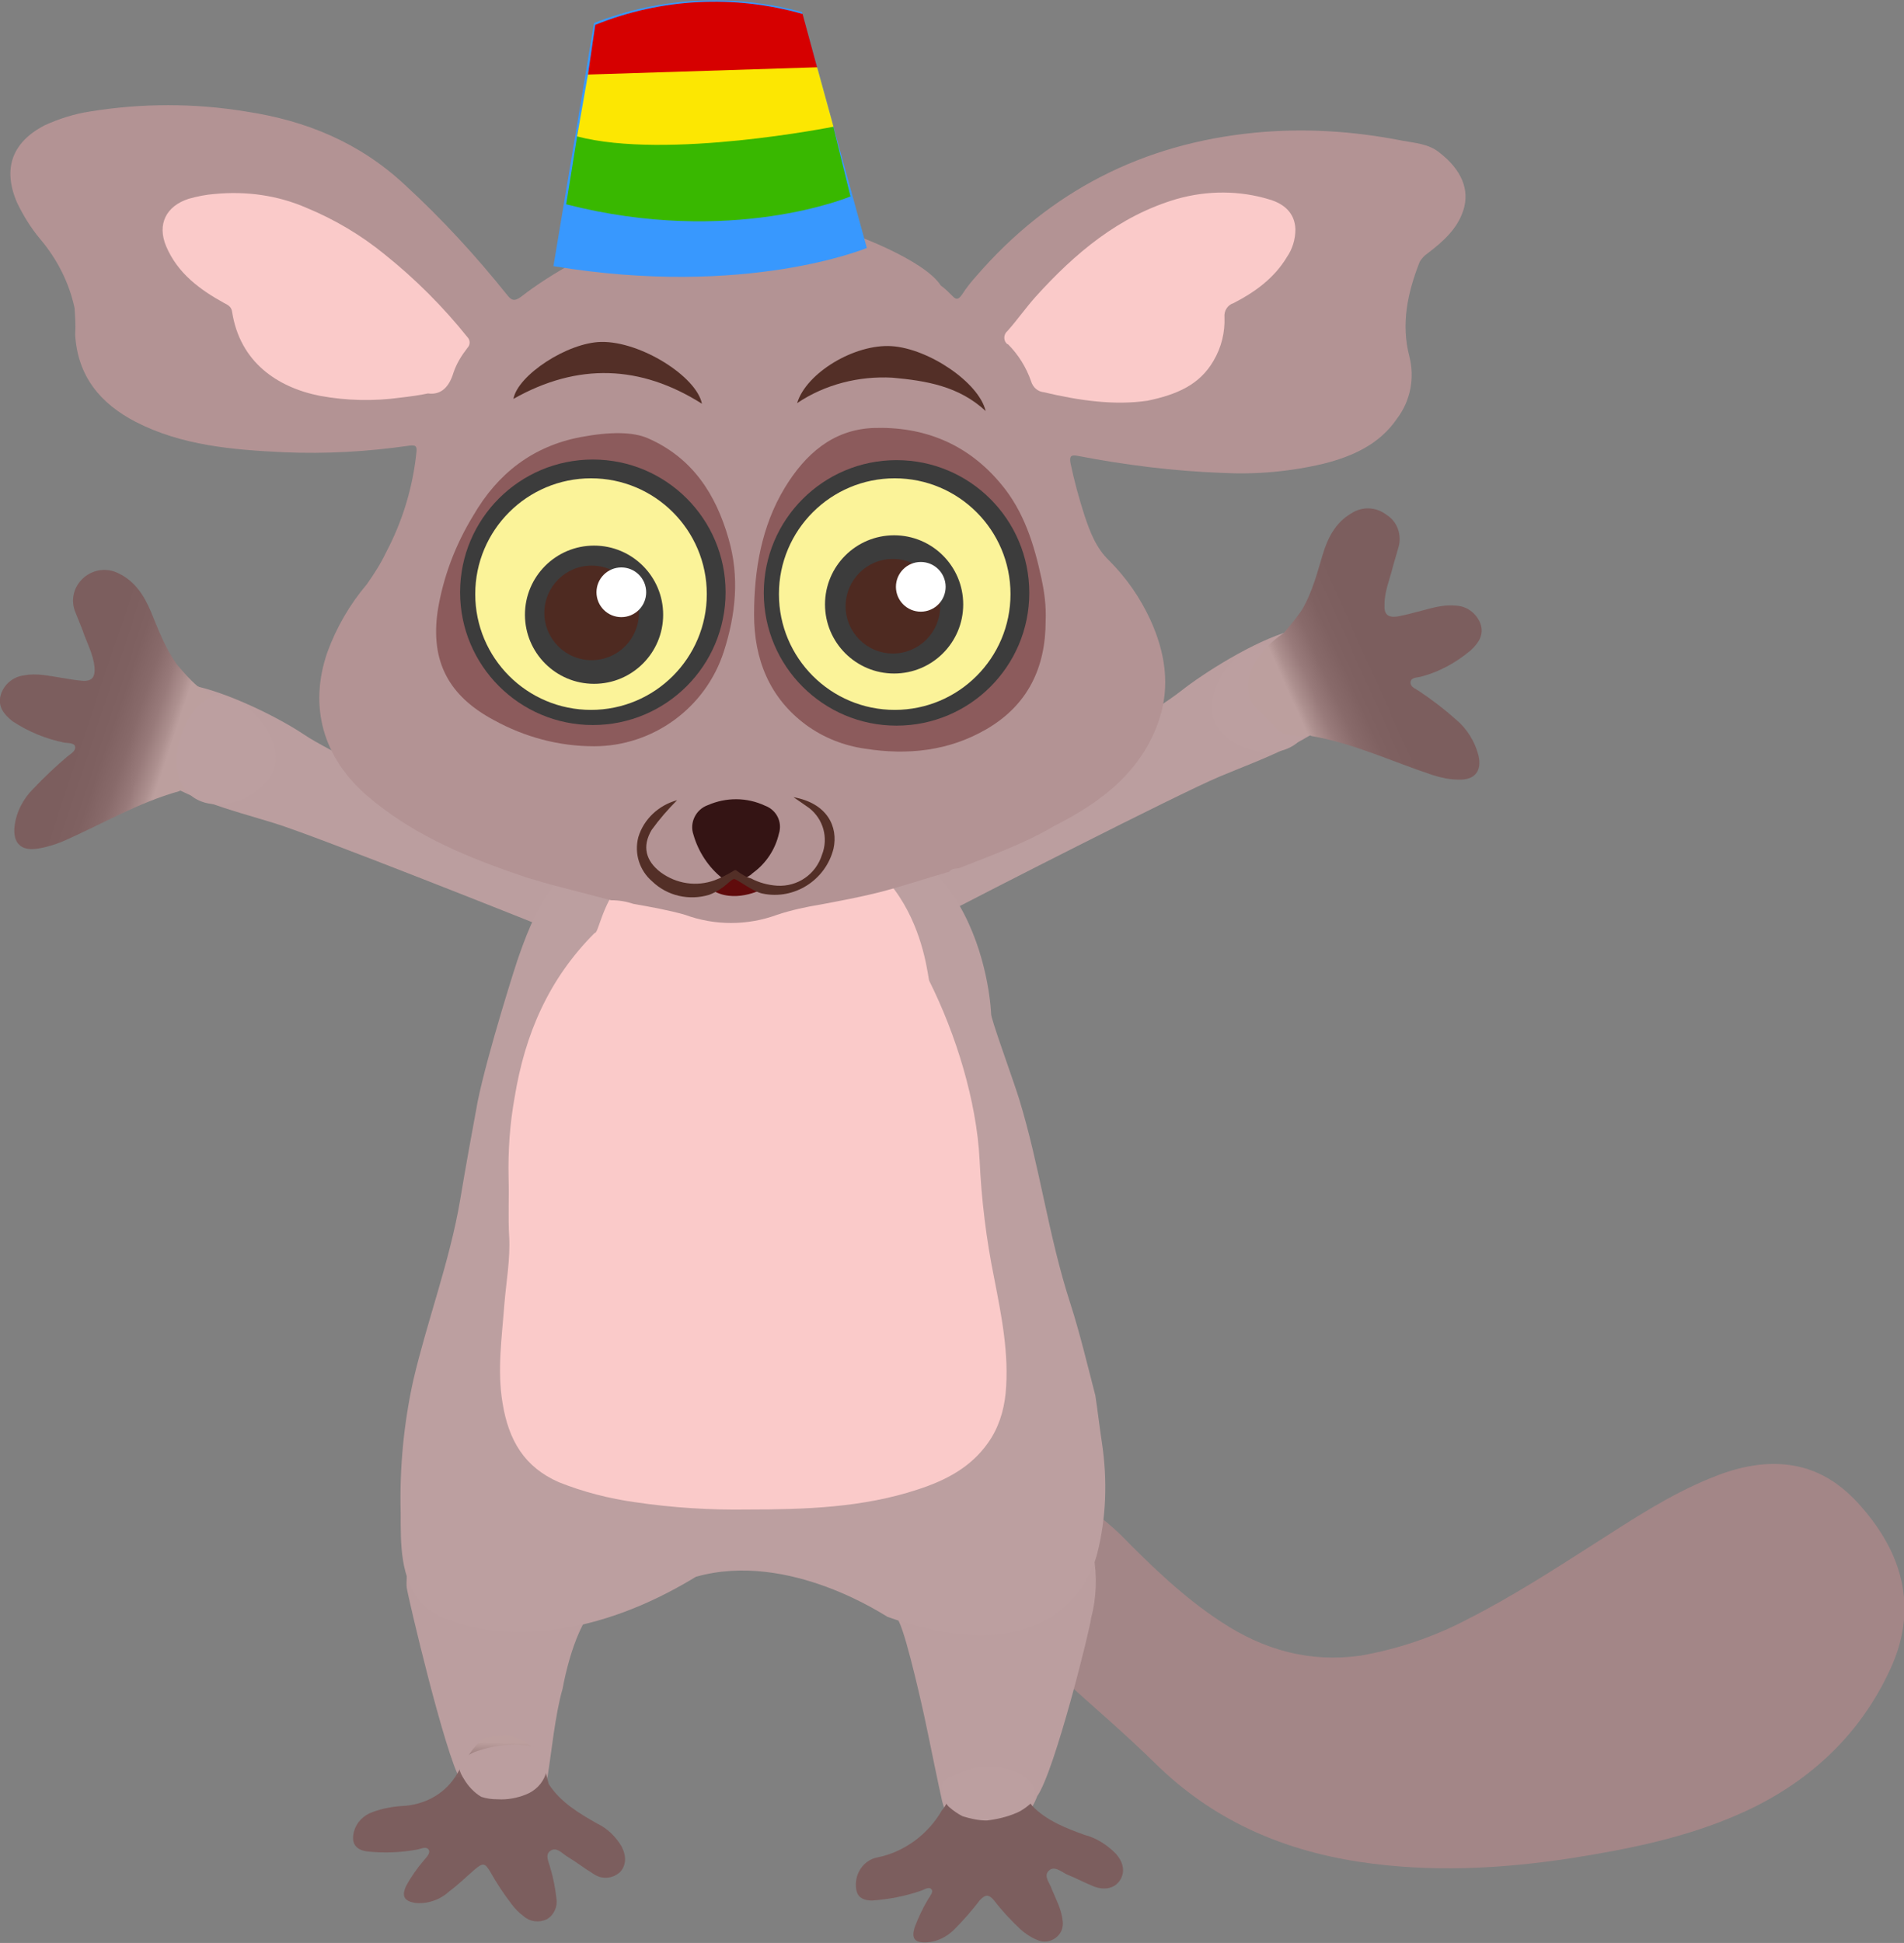 <?xml version="1.0" encoding="utf-8"?>
<!-- Generator: Adobe Illustrator 23.0.1, SVG Export Plug-In . SVG Version: 6.00 Build 0)  -->
<svg version="1.1" id="Layer_1" xmlns="http://www.w3.org/2000/svg" xmlns:xlink="http://www.w3.org/1999/xlink" x="0px" y="0px"
	 viewBox="0 0 314.1 320.5" style="enable-background:new 0 0 314.1 320.5;" xml:space="preserve">
<rect x="0" y="0" width="314.1" height="320.5" fill="#808080" stroke="none"/>
<style type="text/css">
	.st0{fill:#A38687;}
	.st1{fill:#BB9E9F;}
	.st2{fill:url(#SVGID_1_);}
	.st3{fill:url(#SVGID_2_);}
	.st4{fill:#BC9FA0;}
	.st5{fill:url(#SVGID_3_);}
	.st6{fill:url(#SVGID_4_);}
	.st7{fill:#FACAC9;}
	.st8{fill:#B39394;}
	.st9{fill:#8C5B5C;}
	.st10{fill:#3C3C3C;}
	.st11{fill:#FBF399;}
	.st12{fill:#4E2A21;}
	.st13{fill:#FFFFFF;}
	.st14{fill:#341414;}
	.st15{fill:#532F27;}
	.st16{fill:#600B0C;}
	.st17{fill:#3898FE;}
	.st18{fill:#39B800;}
	.st19{fill:#FCE702;}
	.st20{fill:#D60000;}
</style>
<title>p08</title>
<g id="character">
	<g>
		<path class="st0" d="M174.9,246.2c-22-15.8-60.2-3-60-0.3c1.2,16.8,19.6,1.3,33.4,11.2c-0.4,1.6,17.9,8.1,27.6,20.4
			c4.9,4.4,9.9,8.7,14.6,13.3c9.4,9.3,20.7,14.3,33.6,16.3c11.8,1.8,23.5,1.2,35.2-0.6c9.5-1.5,18.9-3.4,27.7-7.3
			c11.1-4.9,19.8-12.8,24.9-24c4.3-9.4,2.3-18.1-4.2-25.9c-3.2-3.9-7-6.8-12.2-7.6c-4.7-0.7-9.2,0.4-13.5,2.2
			c-6.8,2.8-12.8,6.8-18.9,10.7c-6.9,4.4-13.7,8.8-21,12.5c-5.5,2.9-11.4,4.9-17.6,6c-8.4,1.2-16-0.9-23.1-5.6
			c-6.1-4-11.4-9.1-16.5-14.3C182,250.4,178.6,247.9,174.9,246.2z"/>
		<g>
			<path class="st1" d="M76,293.7c0,0,1.1,3.4,7.1,3.6s7-2.5,7.3-4.7c0.5-3,1.2-9.9,2.4-14c1.2-6.4,3.7-13.6,7.4-15
				c2.9-1.2,4-12.9-1-15.3s-19.6-10.6-30.3,2c-1.4,4.9-2,10.1-1.8,11.6S73.4,289.4,76,293.7z"/>
			
				<linearGradient id="SVGID_1_" gradientUnits="userSpaceOnUse" x1="-2798.053" y1="-1389.082" x2="-2797.893" y2="-1354.652" gradientTransform="matrix(-1 -3.000000e-02 3.000000e-02 -1 -2676.06 -1151.14)">
				<stop  offset="0.82" style="stop-color:#7C5E5E"/>
				<stop  offset="0.86" style="stop-color:#846666"/>
				<stop  offset="0.93" style="stop-color:#997C7B"/>
				<stop  offset="1" style="stop-color:#BC9F9E"/>
			</linearGradient>
			<path class="st2" d="M75.1,293.1c-1.9,2.9-5.1,4.6-8.6,4.8c-1.7,0.1-3.4,0.4-5,1c-1.5,0.5-2.7,1.7-3.1,3.2
				c-0.5,1.9,0.2,3,2.1,3.3c2.8,0.3,5.6,0.2,8.3-0.3c0.6-0.1,1.5-0.6,1.9,0s-0.4,1.3-0.8,1.8c-1.1,1.3-2.1,2.7-2.9,4.2
				c-0.8,1.7-0.3,2.5,1.5,2.8c2,0.2,4.1-0.5,5.6-1.9c1.5-1.1,2.8-2.4,4.2-3.6s1.7-1.1,2.6,0.4c1,1.8,2.2,3.6,3.5,5.3
				c0.6,0.8,1.2,1.4,2,2c1,0.9,2.5,1.1,3.8,0.5c1.2-0.7,1.8-2.1,1.6-3.4c-0.2-1.7-0.5-3.4-1-5c-0.2-1-1-2.2,0-2.9s1.9,0.4,2.7,0.9
				c1.5,0.9,2.9,2,4.4,2.9c1.4,1,3.2,0.8,4.4-0.3c1-1.1,1.1-2.6,0.2-4.3c-1-1.6-2.3-2.9-4-3.7c-3-1.7-6-3.5-7.9-6.4
				c-0.3,0-0.8-7.7-7.1-8C79.3,286.6,79.3,286.1,75.1,293.1z"/>
			<g>
				<path class="st1" d="M86.5,287.9c0.7,0,1.5,0.2,2.1,0.6c1.3,0.9,1.9,2.6,1.4,4.2c-0.5,1.5-1.7,2.7-3.2,3.3
					c-1.5,0.6-3.1,0.9-4.7,0.8c-0.9,0-1.8-0.1-2.7-0.4c-1.2-0.7-2.2-1.8-2.9-3c-0.3-0.5-0.6-1-0.7-1.6c-0.1-1.4,1.3-2.3,2.5-2.8
					C81.1,288,83.8,287.6,86.5,287.9z"/>
			</g>
		</g>
		<g>
			<path class="st1" d="M171.1,296.3c0,0-2,6.2-8,6s-7.2-3.2-7.7-5.3s-2-9.6-2.9-13.8c0,0-2.8-12.9-4.2-15.7s-3.1-13.1,2-15.1
				s20.3-9.3,30.1,4.1c0.6,3.5,0.5,7-0.4,10.4C179.9,268.4,174,292.2,171.1,296.3z"/>
			
				<linearGradient id="SVGID_2_" gradientUnits="userSpaceOnUse" x1="-2880.758" y1="-1394.015" x2="-2880.448" y2="-1356.165" gradientTransform="matrix(-1 -3.000000e-02 3.000000e-02 -1 -2676.06 -1151.14)">
				<stop  offset="0.87" style="stop-color:#7C5E5E"/>
				<stop  offset="0.9" style="stop-color:#846666"/>
				<stop  offset="0.94" style="stop-color:#997C7B"/>
				<stop  offset="0.98" style="stop-color:#BC9F9E"/>
			</linearGradient>
			<path class="st3" d="M155.4,298.6c-2.3,4-6.2,6.9-10.7,7.8c-2,0.4-3.4,2.2-3.5,4.2c-0.1,2,0.7,2.9,2.7,2.9c2.7-0.2,5.4-0.7,8-1.6
				c0.6-0.2,1.4-0.8,1.8-0.2c0.3,0.4-0.3,1.1-0.6,1.6c-0.9,1.5-1.6,3-2.2,4.6c-0.6,1.9,0,2.6,2,2.5c1.7-0.1,3.3-0.9,4.5-2.1
				c1.5-1.5,2.9-3.1,4.2-4.8c0.9-1,1.5-1.1,2.4,0c1.3,1.7,2.8,3.3,4.4,4.8c0.8,0.7,1.7,1.3,2.7,1.7c1.5,0.7,3.3,0,4-1.5
				c0.2-0.5,0.3-1.1,0.2-1.7c-0.2-1.9-1.1-3.5-1.8-5.2c-0.3-1-1.4-2.1-0.5-3s2,0.1,3,0.6c1.5,0.6,3,1.4,4.5,2
				c1.9,0.7,3.5,0.2,4.3-1.1s0.6-2.9-0.8-4.4c-1.4-1.4-3.1-2.5-5-3c-3.1-1.1-6.4-2.4-8.7-4.8c-0.9-1.1-3.1-4.6-6.9-5.4
				C157.5,293.1,156.6,297.4,155.4,298.6z"/>
			<g>
				<path class="st4" d="M158.8,299.6c-0.8-0.4-1.5-0.9-2.2-1.5c-0.9-0.8-1.1-2.1-1.2-3.3c-0.1-1.5,2.1-1.8,3.4-2.5
					c1.3-0.7,2.8-1,4.3-0.9c2.4-0.1,4.7,0.7,6.5,2.2c0.6,0.5,1,1.2,1.1,2c0,0.8-0.3,1.6-0.9,2.1c-0.6,0.5-1.3,1-2,1.3
					c-1.6,0.7-3.3,1.1-5,1.3C161.4,300.3,160.1,300,158.8,299.6z"/>
			</g>
		</g>
		<g>
			<path class="st1" d="M103.2,152c-1.3,3.1-7.7,3.2-11.7,1.6S52.4,138,45.3,135.8s-15.9-4.2-22-9.6s2-14.3,8.1-13.2
				s14.8,5.5,18.8,8.2s18.2,9.4,21.5,10.8s25.4,11.8,26.9,12.4S104.9,148,103.2,152z"/>
			
				<linearGradient id="SVGID_3_" gradientUnits="userSpaceOnUse" x1="4371.263" y1="2344.772" x2="4409.043" y2="2363.612" gradientTransform="matrix(0.71 0.71 0.71 -0.71 -4777.82 -1328.76)">
				<stop  offset="0.59" style="stop-color:#7C5E5E"/>
				<stop  offset="0.7" style="stop-color:#7F6161"/>
				<stop  offset="0.78" style="stop-color:#886A6A"/>
				<stop  offset="0.85" style="stop-color:#987A7A"/>
				<stop  offset="0.91" style="stop-color:#AD908F"/>
				<stop  offset="0.94" style="stop-color:#BC9F9E"/>
			</linearGradient>
			<path class="st5" d="M29.7,130.4l-0.1,0.1c-6.9,1.9-13,5.6-19.5,8.4c-1.3,0.5-2.6,0.9-4,1.1c-2.7,0.4-4-1-3.7-3.7
				c0.3-2.4,1.4-4.5,3.1-6.2c1.8-1.9,3.6-3.6,5.6-5.3c0.5-0.4,1.4-0.9,1.3-1.6s-1.2-0.6-1.8-0.7c-3-0.6-5.9-1.8-8.5-3.5
				c-1.4-1.1-2.5-2.4-2-4.3c0.5-1.8,2.1-3.1,3.9-3.3c2.1-0.4,4.1,0.1,6.1,0.4c1.2,0.2,2.3,0.4,3.5,0.5c1.6,0.1,2.1-0.6,2-2.2
				c-0.2-2.2-1.3-4.1-2-6.2c-0.4-1-0.8-2-1.2-3c-0.8-2-0.2-4.2,1.4-5.6c1.6-1.4,3.9-1.7,5.8-0.7c2.7,1.3,4.2,3.7,5.3,6.3
				c1.2,2.9,2.3,5.9,4.2,8.6c1.1,1.3,2.2,2.6,3.5,3.7c1.6,0.8,8.4,5,6.2,11.1C34.8,129.1,35.2,130.5,29.7,130.4z"/>
			<g>
				<g>
					<path class="st4" d="M45.1,127c-1.6,4.2-7.7,6.8-11.9,5.2s-4.8-6.7-3.3-10.9s4.2-7.7,8.4-6.1S46.7,122.8,45.1,127z"/>
				</g>
			</g>
		</g>
		<g>
			<path class="st1" d="M145.1,149.7c1.6,2.9,8,2.5,11.8,0.5s37.4-19.2,44.3-22.1s15.4-5.7,21-11.6s-3.4-14.1-9.4-12.4
				s-14.2,6.9-18,9.9s-17.2,11.1-20.4,12.8s-24.2,14.1-25.6,14.9S143,145.9,145.1,149.7z"/>
			<g>
				<g>
					<path class="st4" d="M200.5,119.3c2,4,8.3,6,12.3,4s4.2-7.1,2.2-11.1s-4.9-7.2-9-5.2S198.6,115.3,200.5,119.3z"/>
				</g>
			</g>
			
				<linearGradient id="SVGID_4_" gradientUnits="userSpaceOnUse" x1="3310.994" y1="1200.429" x2="3348.764" y2="1219.269" gradientTransform="matrix(-0.63 0.77 -0.77 -0.63 3259.3 -1694.13)">
				<stop  offset="0.59" style="stop-color:#7C5E5E"/>
				<stop  offset="0.7" style="stop-color:#7F6161"/>
				<stop  offset="0.78" style="stop-color:#886A6A"/>
				<stop  offset="0.85" style="stop-color:#987A7A"/>
				<stop  offset="0.91" style="stop-color:#AD908F"/>
				<stop  offset="0.94" style="stop-color:#BC9F9E"/>
			</linearGradient>
			<path class="st6" d="M216.2,121.3c0,0,0.1,0.1,0.1,0.1c7,1.2,13.5,4.3,20.2,6.5c1.3,0.4,2.7,0.7,4.1,0.7c2.7,0.1,3.9-1.4,3.3-4
				c-0.6-2.3-1.9-4.4-3.7-5.9c-1.9-1.7-4-3.3-6.1-4.7c-0.6-0.4-1.5-0.7-1.4-1.5s1.1-0.7,1.8-0.9c3-0.8,5.7-2.3,8.1-4.3
				c1.3-1.2,2.3-2.6,1.6-4.5c-0.7-1.7-2.3-2.9-4.2-2.9c-2.1-0.2-4.1,0.5-6.1,1c-1.1,0.3-2.3,0.6-3.4,0.8c-1.6,0.2-2.2-0.4-2.1-2
				c0-2.2,0.9-4.2,1.4-6.3c0.3-1,0.6-2.1,0.9-3.1c0.6-2.1-0.2-4.3-2-5.4c-1.7-1.3-4-1.4-5.8-0.2c-2.6,1.5-3.9,4.1-4.7,6.8
				c-0.9,3-1.7,6.1-3.3,8.9c-0.9,1.4-2,2.7-3.1,4c-1.5,1-7.9,5.7-5.2,11.7C211,120.4,210.8,121.9,216.2,121.3z"/>
		</g>
		<g>
			<path class="st4" d="M114.8,260.1c-23.6,14.4-41.8,8.5-45.4,4.2c-3.4-4.1-3.3-9.6-3.3-14.7c-0.2-7.4,0.5-14.8,2.1-22
				c2.3-9.8,6-19.6,7.7-29.6c0.9-5.4,1.9-10.9,2.9-16.3c1.6-7.9,6.6-23.6,6.8-24c6.9-19.9,14.2-19.9,45.5-21.9s32.4,31.4,32.4,31.4
				c-0.1,0.7,3.3,9.9,4.6,14c3.5,11.4,4.8,22.5,8.5,33.9c1.6,5,2.8,10.1,4.1,15.1c0.4,2.6,0.7,5.3,1.1,7.9
				c0.9,6.1,0.7,12.3-0.8,18.2c-0.4,1.5-5.4,20.8-34.6,10.4C146.4,266.8,130.3,255.7,114.8,260.1z"/>
			<path class="st4" d="M153.8,161.2c0.4,0.8,0.8,1.5,1.2,2.3c4.4,8.8,6.2,18.2,6.7,27.9c0.4,6.5,1.2,13.1,2.4,19.5
				c1.2,6.3,2.5,12.6,1.9,19c-0.2,2.9-1.2,5.8-2.9,8.2c-2.9,4.1-7,6.2-11.6,7.7c-9.1,3-18.6,3.2-28.1,3.3
				c-6.2,0.1-12.4-0.2-18.6-1.1c-4.3-0.6-8.6-1.7-12.6-3.3c-5.7-2.5-9.3-6.7-10.3-12.9c-0.9-5.4-0.1-10.8,0.3-16.2
				c0.3-3.7,1-7.4,0.8-11.2c-0.2-3.2,0-6.4-0.1-9.7c0-4.7,0.4-9.4,1.3-14.1c1.7-10.4,5.4-19.8,13-27.4"/>
			<path class="st7" d="M98.1,153.9c-7.6,7.6-11.5,16.7-13.2,27.1c-0.8,4.4-1.1,8.9-1,13.3c0.1,3.2-0.1,6.5,0.1,9.7
				c0.2,3.7-0.5,7.5-0.8,11.2c-0.4,5.4-1.2,10.8-0.3,16.2c1,6.2,3.6,10.6,9.3,13.1c4,1.6,8.3,2.7,12.6,3.3
				c6.1,0.9,12.3,1.3,18.5,1.2c9.5,0,19-0.3,28.1-3.3c4.6-1.5,8.7-3.6,11.6-7.7c1.7-2.4,2.6-5.2,2.9-8.2c0.6-6.5-0.7-12.8-1.9-19
				c-1.3-6.4-2.1-12.9-2.4-19.5c-0.5-9.7-3.9-20.7-8.3-29.5c-0.4-0.8-1.8-25-27.2-24.6C99.8,135.7,99.4,154.1,98.1,153.9z"/>
		</g>
		<g>
			<g>
				<path class="st8" d="M135.2,36.9c5.7,1.4,17.4,6.1,20,10.2c0.7,0.5,1.3,1.1,1.9,1.7c0.7,0.8,1.1,0.5,1.6-0.2
					c0.7-1.1,1.5-2.1,2.4-3.1c12.1-14,27.5-21.8,45.8-23.6c8.1-0.8,16.3-0.3,24.4,1.3c2.1,0.4,4.4,0.5,6.2,2c3.6,2.8,5,6.1,3.9,9.5
					c-1,3.1-3.4,5.2-5.9,7.1c-0.6,0.4-1,0.9-1.3,1.4c-2,5.1-3.1,10.2-1.7,15.6c0.9,3.5,0.2,7.3-2,10.2c-2.9,4.3-7.4,6.3-12.2,7.5
					c-5.5,1.3-11.1,1.8-16.8,1.5c-8-0.3-15.9-1.3-23.7-2.8c-1.1-0.2-1.4,0-1.2,1.2c0.6,2.9,1.4,5.8,2.3,8.6c0.9,2.7,1.9,5.4,4.1,7.5
					c2.8,2.8,5.1,6.1,6.8,9.8c2.4,5.3,3.3,10.8,1.4,16.5c-2.9,8.5-9.5,13.5-17.2,17.4c-4.9,2.9-10.2,4.8-15.5,6.9
					c-0.6,0.3-1.4,0-1.9,0.7c-3.9,1.1-7.7,2.4-11.6,3.4c-3.2,0.8-6.4,1.4-9.6,2c-2.4,0.4-4.8,0.9-7.2,1.7c-4.9,1.8-10.3,1.8-15.2,0
					c-2.8-0.8-5.7-1.3-8.5-1.8c-1.2-0.4-2.4-0.6-3.7-0.6l-10-2.6c-1.4-0.4-2.8-0.8-4.1-1.2l-2.3-0.8c-8.6-3-16.8-6.6-23.8-12.6
					c-7.3-6.3-9.7-14.7-6.6-23.7c1.5-4.1,3.7-7.9,6.5-11.2c1.2-1.7,2.3-3.4,3.2-5.3c2.7-5.1,4.4-10.7,5-16.5c0.1-1-0.1-1.2-1.1-1.1
					c-6.9,1-13.8,1.4-20.8,1.1c-8.4-0.4-16.8-1.1-24.4-5c-5.8-3-9.6-7.5-10-14.4c0.1-1.5,0-2.9-0.1-4.4c-0.9-4.2-2.9-8.1-5.7-11.4
					c-1.5-1.8-2.8-3.9-3.8-6c-2.4-5.6-0.8-9.9,4.5-12.7c2.4-1.1,4.9-1.9,7.5-2.3c8.6-1.4,17.3-1.4,25.8,0
					c9.9,1.5,18.7,5.1,26.2,12.1c6.1,5.6,11.7,11.7,16.9,18.2c0.7,0.9,1.2,1,2.2,0.3c2.7-2.1,5.7-4,8.8-5.7c5-2.5,10.1-4.9,15.6-6.1
					C110.8,36.9,124.6,33.8,135.2,36.9z"/>
				<path class="st7" d="M70.6,64.9c2.2,0.3,3.5-1.1,4.2-3.4c0.5-1.5,1.3-2.8,2.3-4.1c0.5-0.5,0.5-1.3,0-1.8c0,0,0,0,0,0
					c-4-5-8.6-9.6-13.6-13.6c-3.9-3.2-8.3-5.8-12.9-7.7c-4.8-2.1-10-2.8-15.2-2.3c-1.4,0.1-2.9,0.4-4.3,0.8
					c-3.7,1.2-5.2,4.2-3.7,7.8c1.9,4.5,5.6,7.2,9.6,9.4c0.6,0.3,1.2,0.6,1.3,1.5c1.3,8.2,7.4,12.4,14.5,13.8
					c4.4,0.8,8.8,0.9,13.2,0.3C67.7,65.4,69.2,65.2,70.6,64.9z"/>
				<path class="st7" d="M189.3,66.1c4.8-1,8.6-2.6,10.9-6.6c1.3-2.2,1.9-4.7,1.8-7.2c-0.1-1,0.5-2,1.5-2.3c3.5-1.8,6.7-4.1,8.8-7.6
					c0.9-1.3,1.4-2.9,1.4-4.6c-0.1-2.7-1.9-4.2-4.3-4.9c-4.9-1.5-10.2-1.5-15.2-0.1c-9.6,2.8-16.9,9-23.4,16.2
					c-1.6,1.8-3,3.8-4.6,5.6c-0.6,0.5-0.7,1.4-0.2,2c0.1,0.1,0.2,0.2,0.3,0.2c1.7,1.7,3,3.8,3.8,6.1c0.3,1,1.1,1.7,2.1,1.8
					C178.1,66.1,183.9,66.9,189.3,66.1z"/>
				<path class="st9" d="M172.5,102.4c0,7.7-2.9,13.9-9.8,17.9c-6.2,3.6-13,4.3-20,3.2c-3.5-0.5-6.8-1.8-9.7-3.9
					c-6.1-4.5-8.6-10.9-8.6-18.2s1.2-14.6,5.1-21c3.3-5.4,7.8-9.5,14.5-9.8c8.4-0.3,15.6,2.6,21.1,9.2c3.8,4.5,5.5,10,6.7,15.6
					C172.3,97.7,172.6,100,172.5,102.4z"/>
				<path class="st9" d="M106.9,72.3c7.3,3.2,11.2,9.2,13.3,16.6c1.8,6.2,1.2,12.4-0.8,18.6c-3,9.3-11.7,15.6-21.4,15.6
					c-5.8,0-11.4-1.5-16.5-4.3c-7.5-4-10.5-9.7-9.3-18c0.9-5.6,2.9-10.9,5.9-15.8c4-6.9,9.8-11.4,17.7-12.9
					C100.6,71.2,104.4,71.2,106.9,72.3z"/>
				<g>
					<circle class="st10" cx="97.8" cy="97.7" r="21.9"/>
					<circle class="st11" cx="97.5" cy="98" r="19.1"/>
					<g>
						<circle class="st10" cx="98" cy="101.4" r="11.4"/>
						<circle class="st12" cx="97.6" cy="101.1" r="7.8"/>
						<circle class="st13" cx="102.5" cy="97.7" r="4.1"/>
					</g>
				</g>
				<g>
					<circle class="st10" cx="147.9" cy="97.8" r="21.9"/>
					<circle class="st11" cx="147.6" cy="98" r="19.1"/>
					<g>
						<circle class="st10" cx="147.5" cy="99.7" r="11.4"/>
						<circle class="st12" cx="147.3" cy="100" r="7.8"/>
						<circle class="st13" cx="151.9" cy="96.8" r="4.1"/>
					</g>
				</g>
				<path class="st14" d="M124.2,144c2.2-1.6,3.7-3.9,4.3-6.5c0.6-1.9-0.4-3.9-2.3-4.6c-3-1.4-6.4-1.4-9.4-0.1
					c-2,0.7-3.1,2.9-2.4,4.9c0.8,2.8,2.5,5.4,4.8,7.2c0.8,0.2,1-0.6,2.2-0.7l1.3,0.6C123.2,144.8,123.8,144.4,124.2,144z"/>
				<path class="st15" d="M84.7,65.8c10.6-6,21-5.6,31.1,0.8c-0.9-4.5-10.1-10.3-16.6-10.2C93.6,56.5,85.4,61.9,84.7,65.8z"/>
				<path class="st15" d="M162.6,67.8c-1.1-4.7-9.4-10.3-15.5-10.7s-14.1,4.4-15.6,9.4c4.6-3.1,10.2-4.5,15.7-4.2
					C152.8,62.8,158.2,63.7,162.6,67.8z"/>
				<path class="st16" d="M125.7,146.7c0,0-4.7,2.5-8.4,0l3.8-2.6L125.7,146.7z"/>
				<path class="st15" d="M121.5,143.6c-0.1-0.1-0.3-0.1-0.4,0c-1,0.6-2.1,1.2-3.2,1.6c-3,1.1-6.3,0.6-8.9-1.3
					c-2.5-1.9-3.1-4.3-1.5-7c1.3-1.8,2.7-3.4,4.2-4.9c-3,0.8-5.5,3.1-6.4,6.1c-0.7,2.7,0.2,5.5,2.3,7.3c2.5,2.4,6.1,3.2,9.4,2.2
					c2.6-1,3.4-2.5,4.1-2.6c0.5,0,3.1,2.1,4.7,2.4c5.2,1.1,10.4-2.2,11.7-7.4c0.8-3.6-1-7.5-6.6-8.5c0,0,2.2,1.5,2.6,1.8
					c2.3,1.8,3.2,4.9,2.1,7.7c-1,3.2-4,5.3-7.4,5.1c-1.5-0.1-3-0.5-4.3-1.2C123.1,144.7,122.3,144.2,121.5,143.6z"/>
			</g>
			<path class="st17" d="M143,40.9c0,0-19.8,8.3-51.7,3L98,3.8c10.9-4.3,23-4.9,34.3-1.8L143,40.9z"/>
			<path class="st18" d="M137.3,20.2l3,12.2c0,0-19.6,8.3-46.9,1.3l2-12.4l28-3.6L137.3,20.2z"/>
			<path class="st19" d="M134.8,11.1l2.7,9.8c0,0-27.5,5.5-42.3,1.6l1.9-10.8c0,0,27.7-4.5,28-4.4"/>
			<path class="st20" d="M134.8,11.1L97,12.3l1.2-8.2c10.9-4.4,22.9-5,34.2-1.8L134.8,11.1z"/>
		</g>
	</g>
</g>
</svg>
